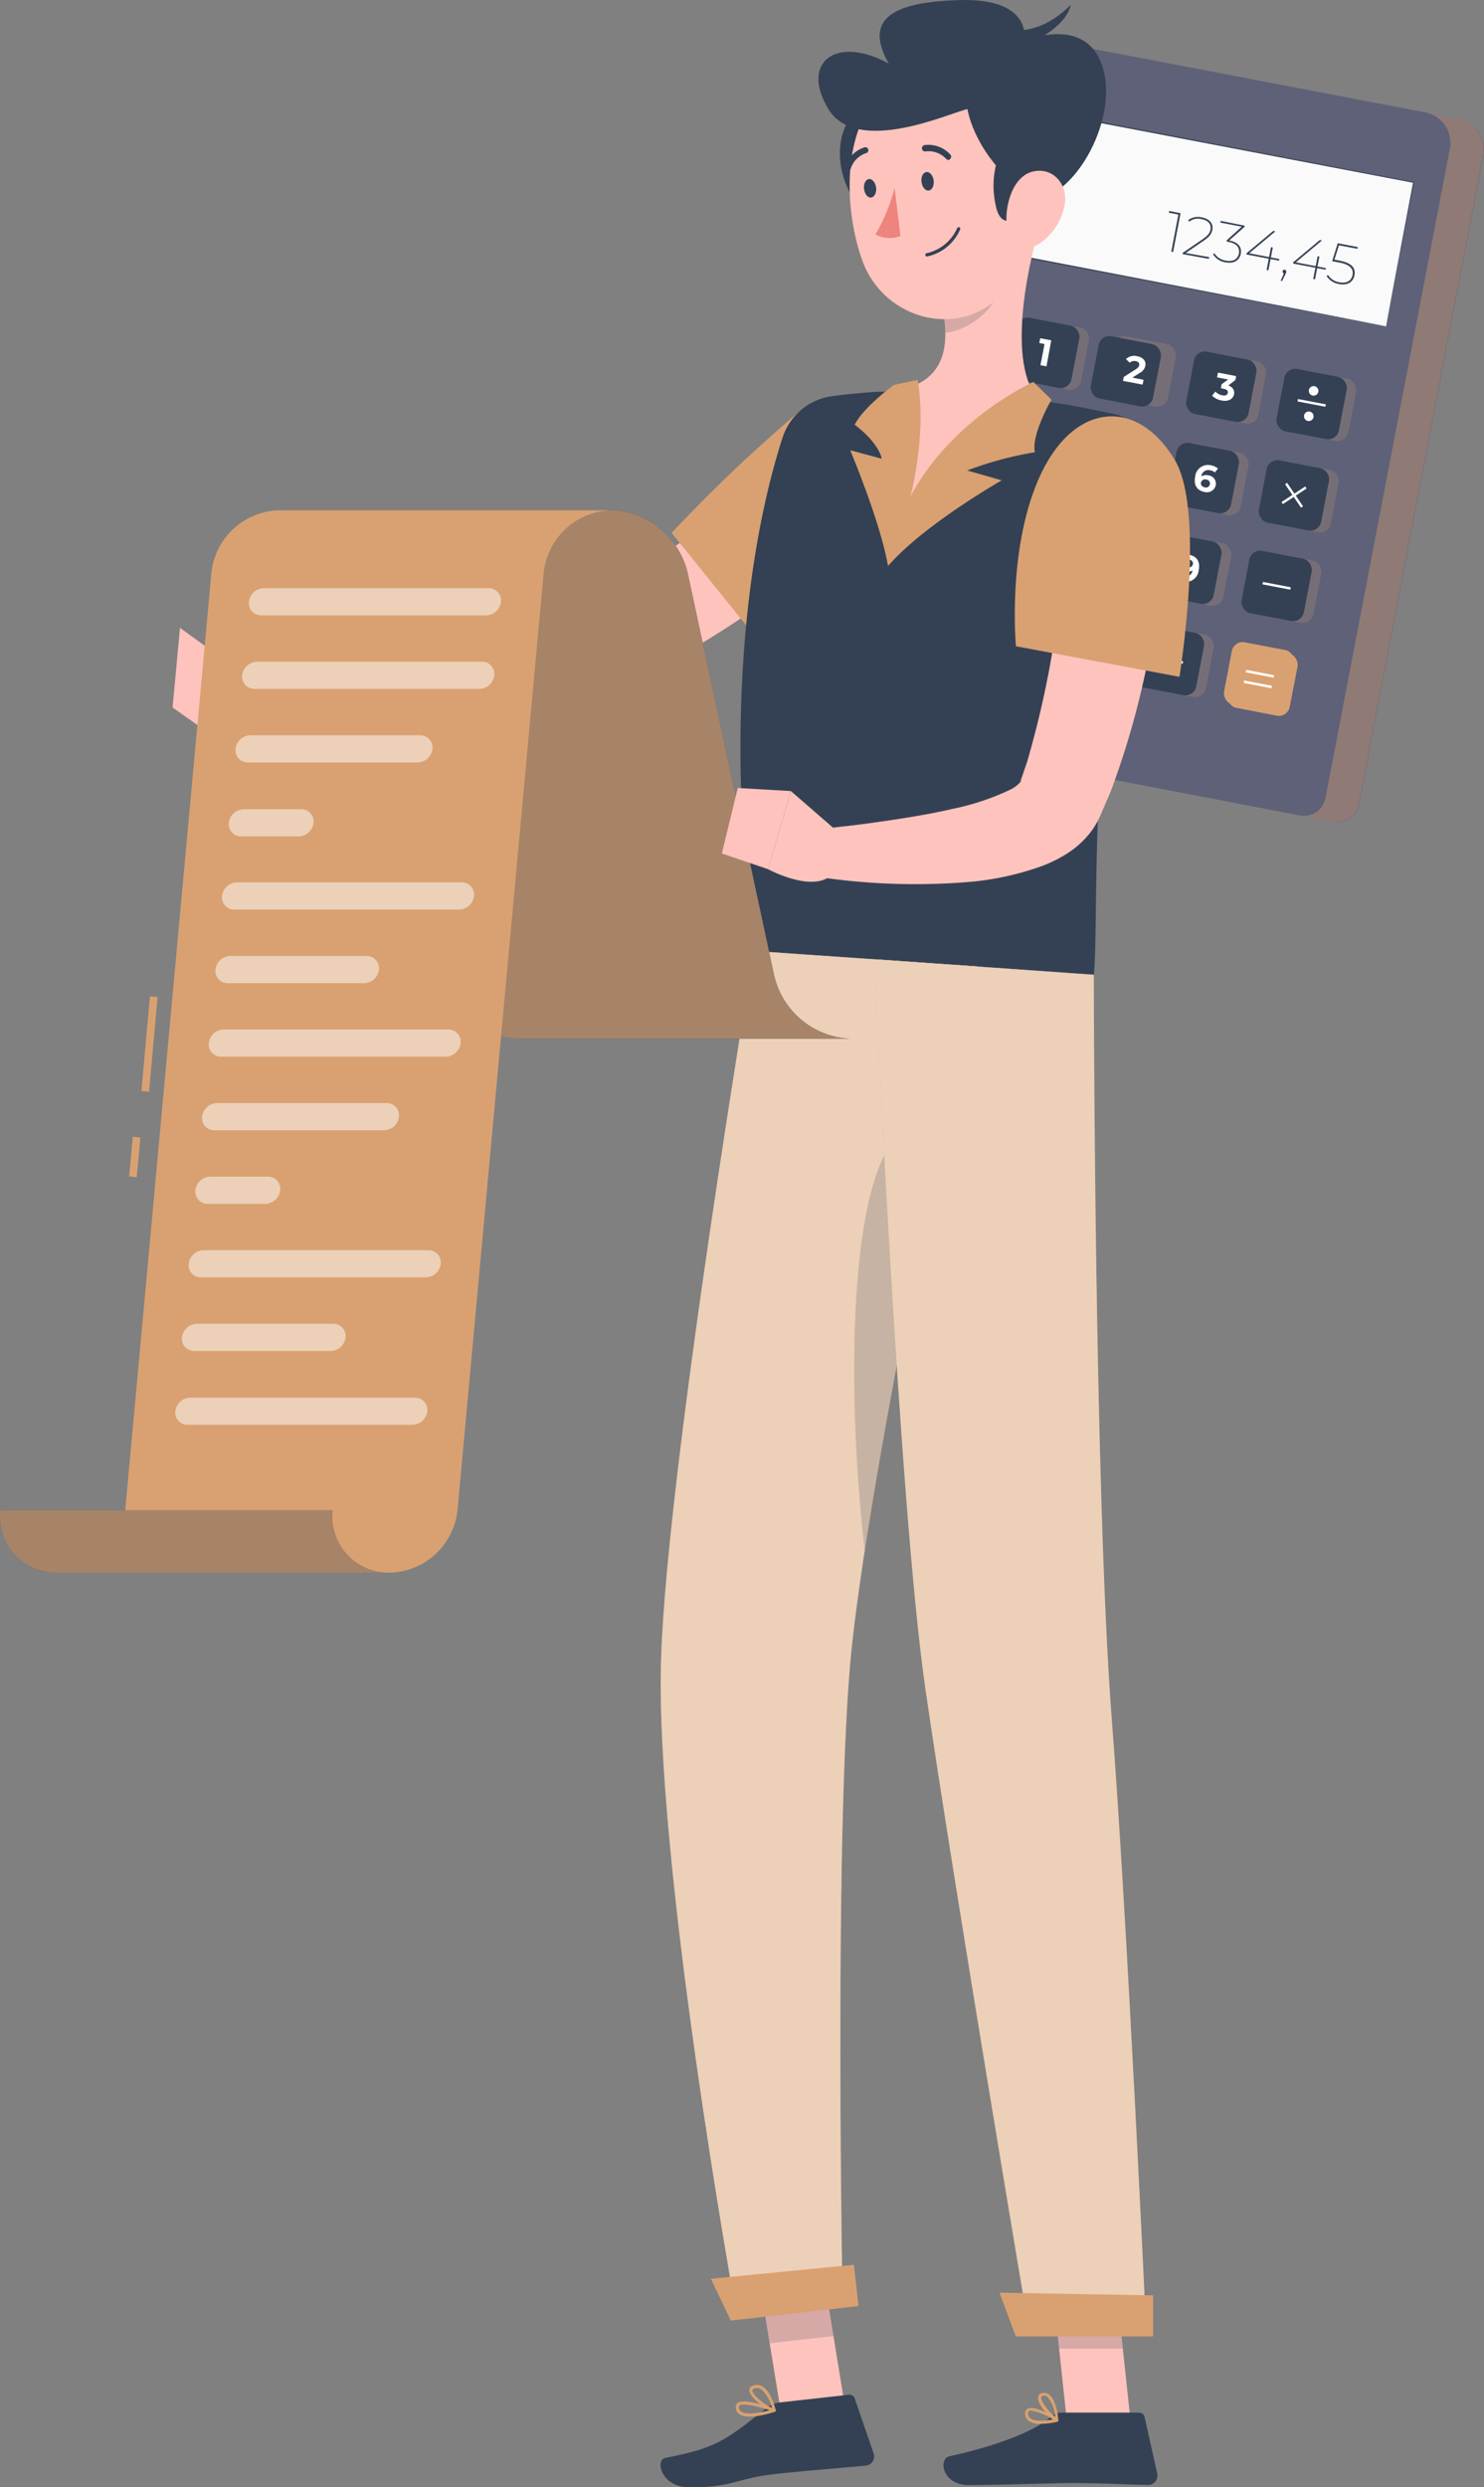 <svg xmlns="http://www.w3.org/2000/svg" width="279.747" height="468.788" viewBox="0 0 279.747 468.788">
  <rect x="0" y="0" width="279.747" height="468.788" fill="#808080" stroke="none"/>
  <g id="Grupo_89370" data-name="Grupo 89370" transform="translate(-998.749 -7443.18)">
    <g id="Grupo_89369" data-name="Grupo 89369" transform="translate(1167.662 7450.991)">
      <path id="Trazado_108078" data-name="Trazado 108078" d="M408.918,237.52l-72.8-13.938a4.1,4.1,0,0,1-3.266-4.8l23.455-122.4a5.837,5.837,0,0,1,6.829-4.637l69.408,13.288a5.828,5.828,0,0,1,4.628,6.82l-23.455,122.4a4.1,4.1,0,0,1-4.8,3.266Z" transform="translate(-326.444 -90.434)" fill="#5e6178"/>
      <g id="Grupo_57994" data-name="Grupo 57994" transform="translate(6.279 1.193)" opacity="0.4">
        <path id="Trazado_108079" data-name="Trazado 108079" d="M408.858,237.5l-72.809-13.938a4.1,4.1,0,0,1-3.257-4.808l23.455-122.4a5.837,5.837,0,0,1,6.82-4.628l69.417,13.288a5.837,5.837,0,0,1,4.628,6.82l-23.455,122.4A4.1,4.1,0,0,1,408.858,237.5Z" transform="translate(-332.717 -91.625)" fill="#d9a171"/>
      </g>
      <g id="Grupo_58030" data-name="Grupo 58030" transform="translate(0 0)">
        <path id="Trazado_108080" data-name="Trazado 108080" d="M401.889,236.171l-72.8-13.938a4.087,4.087,0,0,1-3.257-4.8l23.455-122.4a5.819,5.819,0,0,1,6.82-4.628l69.417,13.279a5.846,5.846,0,0,1,4.628,6.829L406.7,232.915A4.1,4.1,0,0,1,401.889,236.171Z" transform="translate(-325.756 -90.303)" fill="#5e6178"/>
        <rect id="Rectángulo_8527" data-name="Rectángulo 8527" width="27.767" height="12.269" rx="2.42" transform="matrix(0.982, 0.188, -0.188, 0.982, 16.038, 103.579)" fill="#5e6178"/>
        <g id="Grupo_57995" data-name="Grupo 57995" transform="translate(13.731 103.579)" opacity="0.2">
          <rect id="Rectángulo_8528" data-name="Rectángulo 8528" width="27.767" height="12.269" rx="2.42" transform="matrix(0.982, 0.188, -0.188, 0.982, 2.307, 0)" fill="#d9a171"/>
        </g>
        <g id="Grupo_57996" data-name="Grupo 57996" transform="translate(23.116 13.222)">
          <rect id="Rectángulo_8529" data-name="Rectángulo 8529" width="27.614" height="70.392" transform="matrix(0.188, -0.982, 0.982, 0.188, 0.133, 27.259)" fill="#fafafa"/>
          <path id="Trazado_108081" data-name="Trazado 108081" d="M420.626,145.447l.081-.487c.063-.325.153-.794.262-1.407.235-1.236.577-3.049,1.01-5.413l3.753-19.846.072.09-69.138-13.2h0l.135-.09c-1.8,9.481-3.608,18.647-5.2,27.117l-.09-.135,49.544,9.535,14.389,2.788,3.852.758.992.189.343.081-.334-.063-.983-.18-3.834-.722-14.371-2.706L351.5,132.312h-.117v-.117c1.615-8.471,3.365-17.636,5.187-27.117v-.117h.117l69.129,13.27h.081v.081c-1.624,8.417-2.941,15.2-3.852,19.846-.451,2.327-.8,4.132-1.046,5.359l-.271,1.389Z" transform="translate(-351.38 -104.96)" fill="#344154"/>
        </g>
        <g id="Grupo_57998" data-name="Grupo 57998" transform="translate(20.942 51.699)">
          <rect id="Rectángulo_8530" data-name="Rectángulo 8530" width="11.962" height="11.962" rx="2.08" transform="matrix(0.982, 0.188, -0.188, 0.982, 4.056, 0.344)" fill="#5e6178"/>
          <g id="Grupo_57997" data-name="Grupo 57997" transform="translate(1.807 0.344)" opacity="0.2">
            <rect id="Rectángulo_8531" data-name="Rectángulo 8531" width="11.962" height="11.962" rx="2.08" transform="matrix(0.982, 0.188, -0.188, 0.982, 2.25, 0)" fill="#d9a171"/>
          </g>
          <rect id="Rectángulo_8532" data-name="Rectángulo 8532" width="11.962" height="11.962" rx="2.08" transform="matrix(0.982, 0.188, -0.188, 0.982, 2.25, 0)" fill="#344154"/>
          <path id="Trazado_108082" data-name="Trazado 108082" d="M357.945,152.707l-.9,4.9-1.137-.217.767-3.987-.983-.189.171-.9Z" transform="translate(-349.628 -148.072)" fill="#fff"/>
        </g>
        <g id="Grupo_58000" data-name="Grupo 58000" transform="translate(36.321 55.179)">
          <rect id="Rectángulo_8533" data-name="Rectángulo 8533" width="11.962" height="11.962" rx="2.08" transform="matrix(0.982, 0.188, -0.188, 0.982, 5.069, 0.008)" fill="#5e6178"/>
          <g id="Grupo_57999" data-name="Grupo 57999" transform="translate(2.82 0.008)" opacity="0.2">
            <rect id="Rectángulo_8534" data-name="Rectángulo 8534" width="11.962" height="11.962" rx="2.08" transform="matrix(0.982, 0.188, -0.188, 0.982, 2.25, 0)" fill="#d9a171"/>
          </g>
          <rect id="Rectángulo_8535" data-name="Rectángulo 8535" width="11.941" height="11.941" rx="2.076" transform="matrix(0.982, 0.19, -0.19, 0.982, 2.273, 0)" fill="#344154"/>
          <path id="Trazado_108083" data-name="Trazado 108083" d="M377.059,160.509l-.18.9-3.7-.7.144-.74,2.228-1.416c.514-.334.64-.568.686-.812.072-.379-.153-.659-.668-.758a1.227,1.227,0,0,0-1.11.3l-.722-.686a2.291,2.291,0,0,1,2.12-.541c1.083.208,1.705.9,1.534,1.8a1.985,1.985,0,0,1-1.11,1.389l-1.335.848Z" transform="translate(-366.72 -151.911)" fill="#fff"/>
        </g>
        <g id="Grupo_58002" data-name="Grupo 58002" transform="translate(54.319 58.088)">
          <rect id="Rectángulo_8536" data-name="Rectángulo 8536" width="11.962" height="11.962" rx="2.08" transform="matrix(0.982, 0.188, -0.188, 0.982, 4.065, 0.344)" fill="#5e6178"/>
          <g id="Grupo_58001" data-name="Grupo 58001" transform="translate(1.816 0.344)" opacity="0.2">
            <rect id="Rectángulo_8537" data-name="Rectángulo 8537" width="11.962" height="11.962" rx="2.08" transform="matrix(0.982, 0.188, -0.188, 0.982, 2.25, 0)" fill="#d9a171"/>
          </g>
          <rect id="Rectángulo_8538" data-name="Rectángulo 8538" width="11.962" height="11.962" rx="2.08" transform="matrix(0.982, 0.188, -0.188, 0.982, 2.25, 0)" fill="#344154"/>
          <path id="Trazado_108084" data-name="Trazado 108084" d="M395.941,163.559c-.162.821-.947,1.461-2.336,1.191a3.428,3.428,0,0,1-1.8-.9l.6-.785a2.481,2.481,0,0,0,1.317.713c.568.108.965-.054,1.037-.451s-.153-.659-.8-.785l-.514-.1.144-.749,1.227-.9-2.084-.4.171-.9,3.428.659-.144.74-1.344,1.046a1.416,1.416,0,0,1,1.1,1.624Z" transform="translate(-386.54 -155.164)" fill="#fff"/>
        </g>
        <g id="Grupo_58005" data-name="Grupo 58005" transform="translate(71.345 61.35)">
          <rect id="Rectángulo_8539" data-name="Rectángulo 8539" width="11.962" height="11.962" rx="2.08" transform="matrix(0.982, 0.188, -0.188, 0.982, 4.021, 0.344)" fill="#5e6178"/>
          <g id="Grupo_58003" data-name="Grupo 58003" transform="translate(1.771 0.344)" opacity="0.2">
            <rect id="Rectángulo_8540" data-name="Rectángulo 8540" width="11.962" height="11.962" rx="2.08" transform="matrix(0.982, 0.188, -0.188, 0.982, 2.25, 0)" fill="#d9a171"/>
          </g>
          <rect id="Rectángulo_8541" data-name="Rectángulo 8541" width="11.962" height="11.962" rx="2.08" transform="matrix(0.982, 0.188, -0.188, 0.982, 2.25, 0)" fill="#344154"/>
          <g id="Grupo_58004" data-name="Grupo 58004" transform="translate(4.338 3.611)">
            <rect id="Rectángulo_8542" data-name="Rectángulo 8542" width="0.46" height="5.34" transform="matrix(0.188, -0.982, 0.982, 0.188, 0, 2.888)" fill="#fff"/>
            <path id="Trazado_108085" data-name="Trazado 108085" d="M413.805,163.348a.9.9,0,1,1-.686-1.01A.9.9,0,0,1,413.805,163.348Z" transform="translate(-409.882 -162.313)" fill="#fff"/>
            <path id="Trazado_108086" data-name="Trazado 108086" d="M412.8,168.441a.9.9,0,1,1-.73-.807A.9.9,0,0,1,412.8,168.441Z" transform="translate(-409.784 -162.833)" fill="#fff"/>
          </g>
        </g>
        <g id="Grupo_58007" data-name="Grupo 58007" transform="translate(17.646 68.914)">
          <g id="Grupo_58006" data-name="Grupo 58006" transform="translate(2.029 0.521)" opacity="0.2">
            <path id="Trazado_108087" data-name="Trazado 108087" d="M357.881,180.847l-9.3-1.8a1.245,1.245,0,0,1-.992-1.452l1.8-9.31a1.227,1.227,0,0,1,1.452-.983l9.31,1.8a1.227,1.227,0,0,1,.983,1.461l-1.8,9.3a1.254,1.254,0,0,1-1.452.983Z" transform="translate(-347.566 -167.273)" fill="#d9a171"/>
          </g>
          <rect id="Rectángulo_8543" data-name="Rectángulo 8543" width="11.962" height="11.962" rx="2.08" transform="matrix(0.982, 0.188, -0.188, 0.982, 2.25, 0)" fill="#344154"/>
          <path id="Trazado_108088" data-name="Trazado 108088" d="M354.817,175.959l-.8-.153-.2,1.028-1.1-.217.2-1.028-2.643-.505.144-.758,2.9-2.706,1.191.235-2.706,2.535,1.317.253.18-.9,1.064.207-.171.9.794.153Z" transform="translate(-345.802 -167.177)" fill="#fff"/>
        </g>
        <g id="Grupo_58009" data-name="Grupo 58009" transform="translate(34.039 72.058)">
          <rect id="Rectángulo_8544" data-name="Rectángulo 8544" width="11.962" height="11.962" rx="2.08" transform="matrix(0.982, 0.188, -0.188, 0.982, 4.056, 0.344)" fill="#5e6178"/>
          <g id="Grupo_58008" data-name="Grupo 58008" transform="translate(1.807 0.344)" opacity="0.2">
            <rect id="Rectángulo_8545" data-name="Rectángulo 8545" width="11.962" height="11.962" rx="2.08" transform="matrix(0.982, 0.188, -0.188, 0.982, 2.25, 0)" fill="#d9a171"/>
          </g>
          <rect id="Rectángulo_8546" data-name="Rectángulo 8546" width="11.962" height="11.962" rx="2.08" transform="matrix(0.982, 0.188, -0.188, 0.982, 2.25, 0)" fill="#344154"/>
          <path id="Trazado_108089" data-name="Trazado 108089" d="M372.91,178.851c-.171.9-.947,1.507-2.345,1.236a3.329,3.329,0,0,1-1.8-.9l.613-.776a2.382,2.382,0,0,0,1.308.7c.559.108.956-.063,1.037-.46s-.135-.686-1.019-.9l-1.254-.235.776-2.706,3,.577-.18.9-2.039-.4-.253.9.4.072C372.585,177.228,373.072,177.985,372.91,178.851Z" transform="translate(-364.005 -170.634)" fill="#fff"/>
        </g>
        <g id="Grupo_58011" data-name="Grupo 58011" transform="translate(51.023 75.303)">
          <rect id="Rectángulo_8547" data-name="Rectángulo 8547" width="11.962" height="11.962" rx="2.08" transform="matrix(0.982, 0.188, -0.188, 0.982, 4.064, 0.353)" fill="#5e6178"/>
          <g id="Grupo_58010" data-name="Grupo 58010" transform="translate(1.814 0.353)" opacity="0.2">
            <rect id="Rectángulo_8548" data-name="Rectángulo 8548" width="11.962" height="11.962" rx="2.08" transform="matrix(0.982, 0.188, -0.188, 0.982, 2.25, 0)" fill="#d9a171"/>
          </g>
          <rect id="Rectángulo_8549" data-name="Rectángulo 8549" width="11.962" height="11.962" rx="2.08" transform="matrix(0.982, 0.188, -0.188, 0.982, 2.25, 0)" fill="#344154"/>
          <path id="Trazado_108090" data-name="Trazado 108090" d="M392.14,182.588a1.714,1.714,0,0,1-2.165,1.281c-1.353-.262-2.03-1.272-1.723-2.851a2.418,2.418,0,0,1,3-2.156,2.751,2.751,0,0,1,1.3.6l-.586.749a1.624,1.624,0,0,0-.9-.415,1.317,1.317,0,0,0-1.651,1.155,1.7,1.7,0,0,1,1.29-.207,1.579,1.579,0,0,1,1.434,1.849Zm-1.11-.153a.749.749,0,0,0-.695-.9.776.776,0,0,0-.983.577c-.081.415.171.785.722.9a.74.74,0,0,0,.956-.613Z" transform="translate(-382.89 -174.268)" fill="#fff"/>
        </g>
        <g id="Grupo_58014" data-name="Grupo 58014" transform="translate(68.005 78.566)">
          <rect id="Rectángulo_8550" data-name="Rectángulo 8550" width="11.962" height="11.962" rx="2.08" transform="matrix(0.982, 0.188, -0.188, 0.982, 4.065, 0.344)" fill="#5e6178"/>
          <g id="Grupo_58012" data-name="Grupo 58012" transform="translate(1.816 0.344)" opacity="0.2">
            <rect id="Rectángulo_8551" data-name="Rectángulo 8551" width="11.962" height="11.962" rx="2.08" transform="matrix(0.982, 0.188, -0.188, 0.982, 2.25, 0)" fill="#d9a171"/>
          </g>
          <rect id="Rectángulo_8552" data-name="Rectángulo 8552" width="11.962" height="11.962" rx="2.08" transform="matrix(0.982, 0.188, -0.188, 0.982, 2.25, 0)" fill="#344154"/>
          <g id="Grupo_58013" data-name="Grupo 58013" transform="translate(4.661 4.631)">
            <rect id="Rectángulo_8553" data-name="Rectángulo 8553" width="5.34" height="0.46" transform="matrix(0.836, -0.549, 0.549, 0.836, 0, 3.617)" fill="#fff"/>
            <rect id="Rectángulo_8554" data-name="Rectángulo 8554" width="0.46" height="5.34" transform="matrix(0.827, -0.562, 0.562, 0.827, 0.671, 0.258)" fill="#fff"/>
          </g>
        </g>
        <g id="Grupo_58016" data-name="Grupo 58016" transform="translate(14.376 85.992)">
          <rect id="Rectángulo_8555" data-name="Rectángulo 8555" width="11.962" height="11.962" rx="2.08" transform="matrix(0.982, 0.188, -0.188, 0.982, 4.065, 0.344)" fill="#5e6178"/>
          <g id="Grupo_58015" data-name="Grupo 58015" transform="translate(1.816 0.344)" opacity="0.2">
            <rect id="Rectángulo_8556" data-name="Rectángulo 8556" width="11.962" height="11.962" rx="2.08" transform="matrix(0.982, 0.188, -0.188, 0.982, 2.25, 0)" fill="#d9a171"/>
          </g>
          <rect id="Rectángulo_8557" data-name="Rectángulo 8557" width="11.962" height="11.962" rx="2.08" transform="matrix(0.982, 0.188, -0.188, 0.982, 2.25, 0)" fill="#344154"/>
          <path id="Trazado_108091" data-name="Trazado 108091" d="M351.319,190.852l-.135.731-2.616,3.816-1.236-.235,2.517-3.608-1.624-.307-.153.794-1-.189.325-1.723Z" transform="translate(-342.218 -186.067)" fill="#fff"/>
        </g>
        <g id="Grupo_58018" data-name="Grupo 58018" transform="translate(30.761 89.117)">
          <rect id="Rectángulo_8558" data-name="Rectángulo 8558" width="11.962" height="11.962" rx="2.08" transform="matrix(0.982, 0.188, -0.188, 0.982, 4.064, 0.353)" fill="#5e6178"/>
          <g id="Grupo_58017" data-name="Grupo 58017" transform="translate(1.814 0.353)" opacity="0.2">
            <rect id="Rectángulo_8559" data-name="Rectángulo 8559" width="11.962" height="11.962" rx="2.08" transform="matrix(0.982, 0.188, -0.188, 0.982, 2.25, 0)" fill="#d9a171"/>
          </g>
          <rect id="Rectángulo_8560" data-name="Rectángulo 8560" width="11.962" height="11.962" rx="2.08" transform="matrix(0.982, 0.188, -0.188, 0.982, 2.25, 0)" fill="#344154"/>
          <path id="Trazado_108092" data-name="Trazado 108092" d="M369.7,198c-.18.9-1.11,1.344-2.355,1.11s-1.949-.974-1.8-1.9a1.254,1.254,0,0,1,.956-1.01,1.155,1.155,0,0,1-.37-1.119c.162-.857,1.037-1.254,2.147-1.037s1.8.9,1.633,1.759a1.173,1.173,0,0,1-.767.9A1.272,1.272,0,0,1,369.7,198Zm-1.137-.253c.081-.442-.225-.776-.794-.9s-.956.1-1.046.532.216.767.776.9S368.47,198.184,368.56,197.751Zm-1.281-2.4c-.072.37.171.65.64.74s.812-.081.9-.451-.189-.677-.659-.767S367.351,194.964,367.279,195.352Z" transform="translate(-360.41 -189.569)" fill="#fff"/>
        </g>
        <g id="Grupo_58020" data-name="Grupo 58020" transform="translate(47.743 92.38)">
          <rect id="Rectángulo_8561" data-name="Rectángulo 8561" width="11.962" height="11.962" rx="2.08" transform="matrix(0.982, 0.188, -0.188, 0.982, 4.074, 0.346)" fill="#5e6178"/>
          <g id="Grupo_58019" data-name="Grupo 58019" transform="translate(1.825 0.346)" opacity="0.2">
            <rect id="Rectángulo_8562" data-name="Rectángulo 8562" width="11.962" height="11.962" rx="2.08" transform="matrix(0.982, 0.188, -0.188, 0.982, 2.25, 0)" fill="#d9a171"/>
          </g>
          <rect id="Rectángulo_8563" data-name="Rectángulo 8563" width="11.962" height="11.962" rx="2.08" transform="matrix(0.982, 0.188, -0.188, 0.982, 2.25, 0)" fill="#344154"/>
          <path id="Trazado_108093" data-name="Trazado 108093" d="M388.534,200.433a2.427,2.427,0,0,1-3,2.156,2.707,2.707,0,0,1-1.3-.6l.577-.749a1.687,1.687,0,0,0,.9.415,1.326,1.326,0,0,0,1.651-1.164,1.687,1.687,0,0,1-1.3.207,1.579,1.579,0,0,1-1.416-1.849,1.7,1.7,0,0,1,2.165-1.272C388.182,197.844,388.85,198.854,388.534,200.433Zm-1.1-1.1c.081-.415-.171-.785-.713-.9a.74.74,0,0,0-.956.577.749.749,0,0,0,.686.9.776.776,0,0,0,.992-.577Z" transform="translate(-379.224 -193.177)" fill="#fff"/>
        </g>
        <g id="Grupo_58022" data-name="Grupo 58022" transform="translate(64.745 95.626)">
          <rect id="Rectángulo_8564" data-name="Rectángulo 8564" width="11.962" height="11.962" rx="2.08" transform="matrix(0.982, 0.188, -0.188, 0.982, 4.055, 0.353)" fill="#5e6178"/>
          <g id="Grupo_58021" data-name="Grupo 58021" transform="translate(1.805 0.353)" opacity="0.2">
            <rect id="Rectángulo_8565" data-name="Rectángulo 8565" width="11.962" height="11.962" rx="2.08" transform="matrix(0.982, 0.188, -0.188, 0.982, 2.25, 0)" fill="#d9a171"/>
          </g>
          <rect id="Rectángulo_8566" data-name="Rectángulo 8566" width="11.962" height="11.962" rx="2.08" transform="matrix(0.982, 0.188, -0.188, 0.982, 2.25, 0)" fill="#344154"/>
          <rect id="Rectángulo_8567" data-name="Rectángulo 8567" width="0.46" height="5.34" transform="translate(4.338 6.703) rotate(-79.17)" fill="#fff"/>
        </g>
        <g id="Grupo_58024" data-name="Grupo 58024" transform="translate(44.455 109.604)">
          <rect id="Rectángulo_8568" data-name="Rectángulo 8568" width="11.962" height="11.962" rx="2.08" transform="matrix(0.982, 0.188, -0.188, 0.982, 4.064, 0.344)" fill="#5e6178"/>
          <g id="Grupo_58023" data-name="Grupo 58023" transform="translate(1.814 0.344)" opacity="0.2">
            <rect id="Rectángulo_8569" data-name="Rectángulo 8569" width="11.962" height="11.962" rx="2.08" transform="matrix(0.982, 0.188, -0.188, 0.982, 2.25, 0)" fill="#d9a171"/>
          </g>
          <rect id="Rectángulo_8570" data-name="Rectángulo 8570" width="11.962" height="11.962" rx="2.08" transform="matrix(0.982, 0.188, -0.188, 0.982, 2.25, 0)" fill="#344154"/>
        </g>
        <g id="Grupo_58027" data-name="Grupo 58027" transform="translate(61.437 112.857)">
          <rect id="Rectángulo_8571" data-name="Rectángulo 8571" width="11.941" height="11.941" rx="2.076" transform="matrix(0.982, 0.19, -0.19, 0.982, 2.914, 0.613)" fill="#d9a171"/>
          <g id="Grupo_58025" data-name="Grupo 58025" transform="translate(0.641 0.613)" opacity="0.4">
            <rect id="Rectángulo_8572" data-name="Rectángulo 8572" width="11.941" height="11.941" rx="2.076" transform="matrix(0.982, 0.19, -0.19, 0.982, 2.273, 0)" fill="#d9a171"/>
          </g>
          <rect id="Rectángulo_8573" data-name="Rectángulo 8573" width="11.962" height="11.962" rx="2.08" transform="matrix(0.982, 0.188, -0.188, 0.982, 2.25, 0)" fill="#d9a171"/>
          <g id="Grupo_58026" data-name="Grupo 58026" transform="translate(4.094 5.593)">
            <rect id="Rectángulo_8574" data-name="Rectángulo 8574" width="0.46" height="5.34" transform="translate(0.388 0.452) rotate(-79.17)" fill="#fff"/>
            <rect id="Rectángulo_8575" data-name="Rectángulo 8575" width="0.46" height="5.34" transform="translate(0 2.452) rotate(-79.17)" fill="#fff"/>
          </g>
        </g>
        <rect id="Rectángulo_8576" data-name="Rectángulo 8576" width="28.877" height="12.269" rx="2.5" transform="matrix(0.982, 0.188, -0.188, 0.982, 12.733, 102.939)" fill="#344154"/>
        <path id="Trazado_108094" data-name="Trazado 108094" d="M353.182,213.364c.316-1.624,1.38-2.364,2.589-2.138s1.922,1.326,1.615,2.941-1.371,2.364-2.589,2.129S352.876,214.978,353.182,213.364Zm3.058.586c.216-1.119-.09-1.651-.65-1.759s-1.046.28-1.254,1.389.09,1.651.65,1.759,1.046-.28,1.254-1.389Z" transform="translate(-328.434 -102.136)" fill="#fff"/>
        <g id="Grupo_58028" data-name="Grupo 58028" transform="translate(48.786 113.917)">
          <rect id="Rectángulo_8577" data-name="Rectángulo 8577" width="5.34" height="0.46" transform="matrix(0.203, -0.979, 0.979, 0.203, 1.923, 5.23)" fill="#fff"/>
          <rect id="Rectángulo_8578" data-name="Rectángulo 8578" width="0.46" height="5.34" transform="translate(0 2.369) rotate(-79.17)" fill="#fff"/>
        </g>
        <g id="Grupo_58029" data-name="Grupo 58029" transform="translate(51.415 31.95)">
          <path id="Trazado_108095" data-name="Trazado 108095" d="M384.969,126.144l-1.407,7.316-.343-.063,1.335-7-1.8-.352.063-.325Z" transform="translate(-382.75 -125.72)" fill="#344154"/>
          <path id="Trazado_108096" data-name="Trazado 108096" d="M390.645,134.547l-.063.325-4.962-.9.054-.253,3.744-2.553c1.065-.731,1.353-1.227,1.47-1.8.189-.974-.37-1.732-1.651-1.976a2.706,2.706,0,0,0-2.364.46l-.2-.28a3.157,3.157,0,0,1,2.634-.505c1.407.271,2.156,1.164,1.931,2.345-.135.686-.469,1.254-1.615,2.03l-3.41,2.327Z" transform="translate(-383.031 -125.842)" fill="#344154"/>
          <path id="Trazado_108097" data-name="Trazado 108097" d="M397.224,134.006c-.235,1.209-1.254,1.9-2.869,1.6a3.3,3.3,0,0,1-2.345-1.507l.235-.207a3.085,3.085,0,0,0,2.165,1.389c1.4.262,2.264-.289,2.463-1.344s-.37-1.876-1.921-2.174l-.406-.081.045-.253,2.824-2.544-4.041-.767.063-.325,4.511.9-.045.253-2.869,2.544C396.773,131.777,397.459,132.779,397.224,134.006Z" transform="translate(-383.656 -125.923)" fill="#344154"/>
          <path id="Trazado_108098" data-name="Trazado 108098" d="M405.113,135.5l-1.588-.307-.406,2.12-.343-.072.406-2.111-4.213-.8.054-.253,5-4.186.406.081-4.935,4.132,3.744.713.361-1.858.343.063-.352,1.867,1.588.3Z" transform="translate(-384.338 -126.128)" fill="#344154"/>
          <path id="Trazado_108099" data-name="Trazado 108099" d="M407.185,138.423a1.871,1.871,0,0,1-.135.37l-.65,1.335-.271-.054.6-1.38a.352.352,0,0,1-.235-.406.343.343,0,0,1,.415-.289.361.361,0,0,1,.271.424Z" transform="translate(-385.039 -126.921)" fill="#344154"/>
          <path id="Trazado_108100" data-name="Trazado 108100" d="M414.853,137.392l-1.588-.3-.406,2.111-.343-.063.406-2.12-4.213-.8.054-.253,5-4.177.406.072-4.935,4.132,3.744.722.361-1.867.343.072-.361,1.858,1.6.307Z" transform="translate(-385.291 -126.314)" fill="#344154"/>
          <path id="Trazado_108101" data-name="Trazado 108101" d="M420.972,138.523c-.225,1.191-1.227,1.949-2.9,1.633a3.383,3.383,0,0,1-2.336-1.5l.253-.217a3.049,3.049,0,0,0,2.147,1.389c1.434.271,2.282-.343,2.481-1.38s-.325-1.931-2.418-2.327l-1.425-.271,1.046-3.383,3.78.722-.063.325-3.482-.659-.857,2.706,1.137.216C420.575,136.241,421.225,137.224,420.972,138.523Z" transform="translate(-385.979 -126.381)" fill="#344154"/>
        </g>
      </g>
    </g>
    <g id="freepik--Character--inject-1" transform="translate(998.749 7443.18)">
      <path id="Trazado_143201" data-name="Trazado 143201" d="M8781.144,4954.031l-12.026,1.354-4.436-27.28,12.025-1.354Z" transform="translate(-8621.878 -4500.524)" fill="#ffc3bd"/>
      <path id="Trazado_143202" data-name="Trazado 143202" d="M8840.982,4956.879h-12.012l-2.98-27.812H8838Z" transform="translate(-8627.878 -4500.751)" fill="#ffc3bd"/>
      <path id="Trazado_143203" data-name="Trazado 143203" d="M8825.793,4958.348h14.635a1.053,1.053,0,0,1,1.022.82l2.377,10.673a1.759,1.759,0,0,1-1.342,2.092,1.737,1.737,0,0,1-.416.04c-4.71-.071-8.152-.346-14.087-.346-3.643,0-14.646.375-19.688.375s-5.762-4.983-3.63-5.43c9.247-2.03,16.219-4.825,19.186-7.489A2.877,2.877,0,0,1,8825.793,4958.348Z" transform="translate(-8625.68 -4503.618)" fill="#344154"/>
      <path id="Trazado_143204" data-name="Trazado 143204" d="M8766.944,4956.051l12.964-1.44a1.039,1.039,0,0,1,1.109.707l3.557,10.326a1.743,1.743,0,0,1-1.054,2.23,1.782,1.782,0,0,1-.387.09c-4.71.461-11.521.951-17.442,1.627-6.912.778-8.066,2.636-16.2,2.434-4.939-.114-6.193-5.127-4.12-5.53,9.449-1.829,11.265-3.255,18.725-9.146A5.506,5.506,0,0,1,8766.944,4956.051Z" transform="translate(-8619.892 -4503.251)" fill="#344154"/>
      <path id="Trazado_143205" data-name="Trazado 143205" d="M8768.764,4567.213c-4.031,3.327-8.008,6.223-12.112,9.19s-8.3,5.76-12.617,8.4-8.742,5.214-13.395,7.532a96.879,96.879,0,0,1-14.777,6.208c-1.34.417-2.65.778-4.163,1.138a40.087,40.087,0,0,1-4.479.72c-2.707.3-5.241.418-7.777.548-5.055.229-10.081.215-14.979.187-9.909-.115-19.732-.59-29.613-1.44l-.144-9.017c9.692-1.238,19.43-2.318,29.064-3.4,4.811-.533,9.621-1.109,14.3-1.729,2.347-.316,4.665-.69,6.8-1.094a27.761,27.761,0,0,0,2.736-.634c.836-.288,1.872-.619,2.881-1.007a98.328,98.328,0,0,0,11.969-5.849c3.989-2.29,7.965-4.752,11.884-7.359s7.82-5.315,11.694-8.066,7.72-5.675,11.35-8.44Z" transform="translate(-8611.112 -4463.947)" fill="#ffc3bd"/>
      <path id="Trazado_143206" data-name="Trazado 143206" d="M8789.512,4555.5c-1.729,11.349-25.624,28.706-25.624,28.706l-17.152-21.274a284.359,284.359,0,0,1,23.865-22.7C8778.306,4533.923,8791.384,4543.142,8789.512,4555.5Z" transform="translate(-8620.12 -4462.488)" fill="#d9a171"/>
      <path id="Trazado_143207" data-name="Trazado 143207" d="M8657.558,4595.249l-6.812-4.854-.749,15.339s3.773,0,5.228-2.765Z" transform="translate(-8610.65 -4467.598)" fill="#ffc3bd"/>
      <path id="Trazado_143208" data-name="Trazado 143208" d="M8643.841,4585.446l-1.4,15.022,6.813,4.782.748-15.339Z" transform="translate(-8609.91 -4467.114)" fill="#ffc3bd"/>
      <path id="Trazado_143209" data-name="Trazado 143209" d="M8764.7,4928.122l2.275,14.057,12.026-1.354-2.275-14.058Z" transform="translate(-8621.878 -4500.526)" fill="#344154" opacity="0.2" style="isolation: isolate"/>
      <path id="Trazado_143210" data-name="Trazado 143210" d="M8838,4929.067H8825.99l1.54,14.345h12.012Z" transform="translate(-8627.878 -4500.751)" fill="#344154" opacity="0.2" style="isolation: isolate"/>
      <path id="Trazado_143211" data-name="Trazado 143211" d="M8831.823,4540.376a6.855,6.855,0,0,1,5.2,8.183c-.014.062-.028.124-.044.185a282.445,282.445,0,0,0-5.876,32.825c-1.138,9.3-1.816,18.191-2.233,26.243-1.007,18.867-.589,33.256-1.151,38.139l-64.079-4.437c-6.51-50.988,1.108-83.538,5.4-96.746a11.433,11.433,0,0,1,9.361-7.834c2.463-.317,5.4-.634,8.512-.821,1.081,0,2.189-.1,3.3-.13a238.193,238.193,0,0,1,27.265,1.83c1.714.2,3.442.461,5.128.72C8825.961,4539.124,8829.173,4539.786,8831.823,4540.376Z" transform="translate(-8621.527 -4462.271)" fill="#344154"/>
      <path id="Trazado_143212" data-name="Trazado 143212" d="M8819.966,4503.859c-2.333,8.643-5.171,24.572.547,30.853-14.851,10-24.327,24.053-27.063,21-1.44-1.6-2.044-20.164-.173-22.9,9.938-1.656,10.2-8.916,8.973-15.843Z" transform="translate(-8624.562 -4459.127)" fill="#ffc3bd"/>
      <path id="Trazado_143213" data-name="Trazado 143213" d="M8819.35,4534.083s-24.212,10.717-27.366,34.654c6.655-7.719,21.389-16.117,21.389-16.117l-6.5-1.858a66.384,66.384,0,0,1,12.761-3.442c-.72-3.312,3.126-9.909,3.126-9.909Z" transform="translate(-8624.55 -4462.085)" fill="#d9a171"/>
      <path id="Trazado_143214" data-name="Trazado 143214" d="M8796.735,4533.652s3.213,13.683-5.574,35.042c-1.367-8.151-7.114-21.791-7.114-21.791l5.934,1.6s-.3-2.751-5.1-6.423c1.786-3.428,7.375-7.475,7.375-7.475Z" transform="translate(-8623.772 -4462.043)" fill="#d9a171"/>
      <path id="Trazado_143215" data-name="Trazado 143215" d="M8813.866,4509.783l-10.485,7.749a27.305,27.305,0,0,1,.506,4.9c3.772-.273,9.188-4.019,9.852-7.906A13.085,13.085,0,0,0,8813.866,4509.783Z" transform="translate(-8625.664 -4459.707)" fill="#344154" opacity="0.2" style="isolation: isolate"/>
      <path id="Trazado_143216" data-name="Trazado 143216" d="M8788.2,4476.109c-5.862.246-9.09,10.342-3.155,18.725S8796.078,4475.779,8788.2,4476.109Z" transform="translate(-8623.562 -4456.411)" fill="#344154"/>
      <path id="Trazado_143217" data-name="Trazado 143217" d="M8817.277,4484.278c.692,11.9,1.7,18.826-3.528,25.595-7.878,10.2-23.117,6.554-27.365-4.9-3.8-10.313-4.321-28.043,6.7-34.122a16.26,16.26,0,0,1,24.2,13.423Z" transform="translate(-8623.762 -4455.693)" fill="#ffc3bd"/>
      <path id="Trazado_143218" data-name="Trazado 143218" d="M8818.383,4491.991c-9.018-5.762-12.2-13.352-12.892-17.169-3.5.821-20.87,8.816-26.213,0s1.439-14,11.378-8.568c-4.422-7.807-.4-11.624,13.5-11.97s12.026,7.72,12.026,7.72,10.515-4.581,14.244,3.485C8834.729,4474.765,8826.778,4490.594,8818.383,4491.991Z" transform="translate(-8623.122 -4454.273)" fill="#344154"/>
      <path id="Trazado_143219" data-name="Trazado 143219" d="M8817.75,4459.969c.13,0,5.258,1.239,11.178-4.71-1.052,5.07-10.241,8.454-10.241,8.454Z" transform="translate(-8627.07 -4454.37)" fill="#344154"/>
      <path id="Trazado_143220" data-name="Trazado 143220" d="M8824.283,4479.753c-5.532-1.916-12.243,6.294-9.766,16.2S8831.758,4482.331,8824.283,4479.753Z" transform="translate(-8626.703 -4456.741)" fill="#344154"/>
      <path id="Trazado_143221" data-name="Trazado 143221" d="M8827.686,4496.247a11.262,11.262,0,0,1-4.607,7.317c-3.257,2.275-6.194-.316-6.381-4.077-.174-3.385,1.324-8.641,5.112-9.418S8828.276,4492.618,8827.686,4496.247Z" transform="translate(-8626.968 -4457.767)" fill="#ffc3bd"/>
      <path id="Trazado_143222" data-name="Trazado 143222" d="M8780.084,4788.225c2.881-35.114,24.055-132.35,24.055-132.35l-42.13-2.909s-16.247,96.5-17.485,133.142c-1.3,38.1,14.028,122.744,14.028,122.744l20.165-2.3S8777.174,4823.5,8780.084,4788.225Z" transform="translate(-8619.896 -4473.724)" fill="#d9a171"/>
      <path id="Trazado_143223" data-name="Trazado 143223" d="M8780.084,4788.225c2.881-35.114,24.055-132.35,24.055-132.35l-42.13-2.909s-16.247,96.5-17.485,133.142c-1.3,38.1,14.028,122.744,14.028,122.744l20.165-2.3S8777.174,4823.5,8780.084,4788.225Z" transform="translate(-8619.896 -4473.724)" fill="#fff" stroke="#5e6178" stroke-miterlimit="10" stroke-width="0" opacity="0.5" style="isolation: isolate"/>
      <path id="Trazado_143224" data-name="Trazado 143224" d="M8792.222,4692.69c-8.5,10.86-8.641,48.97-5.357,77.172,3.126-20.337,8.052-46.09,12.387-67.695Z" transform="translate(-8623.854 -4477.612)" fill="#344154" opacity="0.2" style="isolation: isolate"/>
      <path id="Trazado_143225" data-name="Trazado 143225" d="M8789.108,4654.69s4.552,102.81,9.622,137.622c5.544,38.125,19.644,121.519,19.644,121.519h21.994s-3.614-78.482-6.524-115.944c-3.3-42.663-3.385-140.257-3.385-140.257Z" transform="translate(-8624.268 -4473.892)" fill="#d9a171"/>
      <path id="Trazado_143226" data-name="Trazado 143226" d="M8789.108,4654.69s4.552,102.81,9.622,137.622c5.544,38.125,19.644,121.519,19.644,121.519h21.994s-3.614-78.482-6.524-115.944c-3.3-42.663-3.385-140.257-3.385-140.257Z" transform="translate(-8624.268 -4473.892)" fill="#fff" stroke="#5e6178" stroke-miterlimit="10" stroke-width="0" opacity="0.5" style="isolation: isolate"/>
      <path id="Trazado_143227" data-name="Trazado 143227" d="M8818.3,4941.521h25.9v-7.734l-28.95-.5Z" transform="translate(-8626.826 -4501.164)" fill="#d9a171"/>
      <path id="Trazado_143228" data-name="Trazado 143228" d="M8758.685,4937.969l24.081-2.737-.877-7.777-26.964,2.636Z" transform="translate(-8620.921 -4500.593)" fill="#d9a171"/>
      <path id="Trazado_143229" data-name="Trazado 143229" d="M8801.231,4491.823c.114.964-.3,1.813-.937,1.886s-1.225-.647-1.354-1.613.3-1.8.937-1.873S8801.115,4490.872,8801.231,4491.823Z" transform="translate(-8625.229 -4457.792)" fill="#344154"/>
      <path id="Trazado_143230" data-name="Trazado 143230" d="M8789.21,4493.276c.115.964-.3,1.8-.936,1.886s-1.225-.648-1.34-1.613.3-1.8.923-1.873S8789.066,4492.31,8789.21,4493.276Z" transform="translate(-8624.054 -4457.933)" fill="#344154"/>
      <path id="Trazado_143231" data-name="Trazado 143231" d="M8792.931,4493.529a34.681,34.681,0,0,1-3.614,8.772,5.6,5.6,0,0,0,4.71.3Z" transform="translate(-8624.288 -4458.116)" fill="#ed847e"/>
      <path id="Trazado_143232" data-name="Trazado 143232" d="M8804.193,4487.349a.559.559,0,0,1-.575-.145,4.554,4.554,0,0,0-3.847-1.44.575.575,0,0,1-.712-.394.645.645,0,0,1,.392-.779l.047-.009a5.606,5.606,0,0,1,4.869,1.771.562.562,0,0,1,.012.8l-.012.011A.665.665,0,0,1,8804.193,4487.349Z" transform="translate(-8625.237 -4457.235)" fill="#344154"/>
      <path id="Trazado_143233" data-name="Trazado 143233" d="M8800.088,4507.252h0a8.729,8.729,0,0,0,6.222-5.113.3.3,0,0,0-.172-.389.317.317,0,0,0-.4.187,8.249,8.249,0,0,1-5.761,4.709.308.308,0,0,0,.115.605Z" transform="translate(-8625.309 -4458.918)" fill="#344154"/>
      <path id="Trazado_143234" data-name="Trazado 143234" d="M8783.681,4489.442a.475.475,0,0,1-.346,0,.578.578,0,0,1-.361-.72,5.679,5.679,0,0,1,3.674-3.674.561.561,0,0,1,.687.4l0,.018a.548.548,0,0,1-.384.672l-.02.006h0a4.52,4.52,0,0,0-2.881,2.88A.52.52,0,0,1,8783.681,4489.442Z" transform="translate(-8623.665 -4457.284)" fill="#344154"/>
      <path id="Trazado_143235" data-name="Trazado 143235" d="M8823.488,4960.355a3.62,3.62,0,0,1-2.3-.619,1.706,1.706,0,0,1-.592-1.441.88.88,0,0,1,.489-.807c1.326-.691,5.2,1.7,5.633,1.974a.258.258,0,0,1,.13.288.275.275,0,0,1-.217.23A14,14,0,0,1,8823.488,4960.355Zm-1.786-2.492a.831.831,0,0,0-.36.072.345.345,0,0,0-.187.331,1.166,1.166,0,0,0,.39,1.038c.662.548,2.231.633,4.319.216A11.623,11.623,0,0,0,8821.7,4957.863Z" transform="translate(-8627.349 -4503.521)" fill="#d9a171"/>
      <path id="Trazado_143236" data-name="Trazado 143236" d="M8826.833,4959.614a.256.256,0,0,1-.144,0c-1.238-.677-3.644-3.313-3.385-4.638a.937.937,0,0,1,.908-.749,1.532,1.532,0,0,1,1.21.36c1.439,1.139,1.686,4.609,1.686,4.753a.246.246,0,0,1-.13.26A.254.254,0,0,1,8826.833,4959.614Zm-2.375-4.868h-.116c-.374,0-.4.216-.417.288-.157.792,1.44,2.78,2.606,3.716a6.725,6.725,0,0,0-1.44-3.759A1,1,0,0,0,8824.458,4954.746Z" transform="translate(-8627.612 -4503.213)" fill="#d9a171"/>
      <path id="Trazado_143237" data-name="Trazado 143237" d="M8767.5,4957.962h0c-1.872.6-5.242,1.44-6.683.447a1.552,1.552,0,0,1-.676-1.311.9.9,0,0,1,.373-.807c1.354-.95,6.438.922,7,1.138a.3.3,0,0,1,.187.273A.275.275,0,0,1,8767.5,4957.962Zm-6.639-1.239h0a.371.371,0,0,0-.145.331,1.021,1.021,0,0,0,.447.865c.806.576,2.778.461,5.372-.273-2.09-.649-4.84-1.354-5.675-.922Z" transform="translate(-8621.433 -4503.39)" fill="#d9a171"/>
      <path id="Trazado_143238" data-name="Trazado 143238" d="M8767.783,4957.623a.316.316,0,0,1-.231,0c-1.512-.476-4.652-2.737-4.58-4.105,0-.331.188-.749.951-.907a2.042,2.042,0,0,1,1.627.3c1.656,1.08,2.348,4.321,2.376,4.321a.31.31,0,0,1-.085.273Zm-4.048-4.321c-.187.1-.2.216-.2.274,0,.82,2.132,2.621,3.7,3.341a6.662,6.662,0,0,0-2-3.5,1.442,1.442,0,0,0-1.182-.231.987.987,0,0,0-.316.1Z" transform="translate(-8621.709 -4503.05)" fill="#d9a171"/>
      <path id="Trazado_143239" data-name="Trazado 143239" d="M8843.523,4559.9c-.3,4.7-.85,9.059-1.439,13.568s-1.34,8.93-2.189,13.395a157.9,157.9,0,0,1-7.39,26.761l-1.44,3.355-.359.835-.086.217-.144.316-.434.893a14.505,14.505,0,0,1-1.987,2.881,17.579,17.579,0,0,1-4.32,3.572,25.769,25.769,0,0,1-4.134,2,54.045,54.045,0,0,1-14.777,3.1,123.925,123.925,0,0,1-27.481-1.022l.332-9.017,6.352-.72c2.132-.244,4.248-.576,6.352-.864,4.206-.62,8.368-1.311,12.343-2.233a47.116,47.116,0,0,0,10.616-3.514,5.879,5.879,0,0,0,2.317-1.771c0-.217-.418.691.116-.749l.951-2.781a181.572,181.572,0,0,0,5.328-24.284c.69-4.177,1.268-8.4,1.845-12.631s1.021-8.542,1.439-12.588Z" transform="translate(-8623.117 -4464.488)" fill="#ffc3bd"/>
      <path id="Trazado_143240" data-name="Trazado 143240" d="M8848.612,4549.506c5.877,9.852.864,40.848.864,40.848l-30.822-5.761s-1.672-17.745,4.206-31.37C8829.24,4538.444,8841.5,4537.552,8848.612,4549.506Z" transform="translate(-8627.139 -4462.789)" fill="#d9a171"/>
      <path id="Trazado_143241" data-name="Trazado 143241" d="M8758.071,4648.706l-16.348-76.048a15.38,15.38,0,0,0-14.3-11.767H8664.8a15.411,15.411,0,0,1,14.3,11.767l16.333,76.048a15.409,15.409,0,0,0,14.3,11.767h62.639A15.4,15.4,0,0,1,8758.071,4648.706Z" transform="translate(-8612.099 -4464.71)" fill="#344154"/>
      <path id="Trazado_143242" data-name="Trazado 143242" d="M8758.071,4648.706l-16.348-76.048a15.38,15.38,0,0,0-14.3-11.767H8664.8a15.411,15.411,0,0,1,14.3,11.767l16.333,76.048a15.409,15.409,0,0,0,14.3,11.767h62.639A15.4,15.4,0,0,1,8758.071,4648.706Z" transform="translate(-8612.099 -4464.71)" fill="#d9a171" opacity="0.7" style="isolation: isolate"/>
      <rect id="Rectángulo_31891" data-name="Rectángulo 31891" width="17.918" height="1.446" transform="translate(26.66 205.643) rotate(-84.857)" fill="#d9a171"/>
      <rect id="Rectángulo_31892" data-name="Rectángulo 31892" width="7.504" height="1.44" transform="matrix(0.092, -0.996, 0.996, 0.092, 24.344, 221.738)" fill="#d9a171"/>
      <path id="Trazado_143243" data-name="Trazado 143243" d="M8661.633,4560.89h62.624a13.151,13.151,0,0,0-12.833,11.767l-16.246,176.7a13.167,13.167,0,0,1-12.848,11.767h-39.091a10.57,10.57,0,0,1-10.7-11.767l16.246-176.7A13.166,13.166,0,0,1,8661.633,4560.89Z" transform="translate(-8608.935 -4464.71)" fill="#d9a171"/>
      <path id="Trazado_143244" data-name="Trazado 143244" d="M8669.073,4769.806a10.579,10.579,0,0,0,10.7,11.768h-62.64a10.557,10.557,0,0,1-10.754-10.356,10.324,10.324,0,0,1,.068-1.411Z" transform="translate(-8606.38 -4485.161)" fill="#344154"/>
      <path id="Trazado_143245" data-name="Trazado 143245" d="M8669.073,4769.806a10.579,10.579,0,0,0,10.7,11.768h-62.64a10.557,10.557,0,0,1-10.754-10.356,10.324,10.324,0,0,1,.068-1.411Z" transform="translate(-8606.38 -4485.161)" fill="#d9a171" opacity="0.7" style="isolation: isolate"/>
      <g id="Grupo_89369-2" data-name="Grupo 89369" transform="translate(33.038 110.857)" opacity="0.5">
        <path id="Trazado_143246" data-name="Trazado 143246" d="M8703.172,4582.286h-42.461a2.3,2.3,0,0,1-2.333-2.274,2.387,2.387,0,0,1,.014-.289h0a2.882,2.882,0,0,1,2.795-2.563h42.39a2.307,2.307,0,0,1,2.334,2.275,2.037,2.037,0,0,1-.018.288h0A2.877,2.877,0,0,1,8703.172,4582.286Z" transform="translate(-8644.508 -4577.159)" fill="#fff" stroke="#5e6178" stroke-miterlimit="10" stroke-width="0"/>
        <path id="Trazado_143247" data-name="Trazado 143247" d="M8701.71,4597.646h-42.389a2.3,2.3,0,0,1-2.347-2.261,2.244,2.244,0,0,1,.014-.3h0a2.881,2.881,0,0,1,2.794-2.563h42.389a2.3,2.3,0,0,1,2.347,2.261,2.408,2.408,0,0,1-.014.3h0A2.881,2.881,0,0,1,8701.71,4597.646Z" transform="translate(-8644.371 -4578.663)" fill="#fff" stroke="#5e6178" stroke-miterlimit="10" stroke-width="0"/>
        <path id="Trazado_143248" data-name="Trazado 143248" d="M8689.936,4613.021h-32.018a2.3,2.3,0,0,1-2.334-2.275,2.378,2.378,0,0,1,.015-.289h0a2.882,2.882,0,0,1,2.795-2.563h31.988a2.3,2.3,0,0,1,2.348,2.261,2.244,2.244,0,0,1-.014.3h0A2.88,2.88,0,0,1,8689.936,4613.021Z" transform="translate(-8644.234 -4580.168)" fill="#fff" stroke="#5e6178" stroke-miterlimit="10" stroke-width="0"/>
        <path id="Trazado_143249" data-name="Trazado 143249" d="M8667.372,4628.462h-10.845a2.3,2.3,0,0,1-2.347-2.263,2.358,2.358,0,0,1,.013-.287h0a2.882,2.882,0,0,1,2.795-2.563h10.859a2.306,2.306,0,0,1,2.334,2.275,2.362,2.362,0,0,1-.015.288h0A2.882,2.882,0,0,1,8667.372,4628.462Z" transform="translate(-8644.098 -4581.681)" fill="#fff" stroke="#5e6178" stroke-miterlimit="10" stroke-width="0"/>
        <path id="Trazado_143250" data-name="Trazado 143250" d="M8697.51,4643.756h-42.418a2.306,2.306,0,0,1-2.334-2.276,2.184,2.184,0,0,1,.016-.288h0a2.879,2.879,0,0,1,2.794-2.564h42.373a2.3,2.3,0,0,1,2.349,2.261,2.26,2.26,0,0,1-.015.3h0A2.88,2.88,0,0,1,8697.51,4643.756Z" transform="translate(-8643.957 -4583.176)" fill="#fff" stroke="#5e6178" stroke-miterlimit="10" stroke-width="0"/>
        <path id="Trazado_143251" data-name="Trazado 143251" d="M8679.442,4659.131h-25.708a2.3,2.3,0,0,1-2.349-2.26,2.089,2.089,0,0,1,.015-.3h0a2.879,2.879,0,0,1,2.794-2.564h25.694a2.319,2.319,0,0,1,2.348,2.291,2.542,2.542,0,0,1-.014.273h0A2.881,2.881,0,0,1,8679.442,4659.131Z" transform="translate(-8643.824 -4584.682)" fill="#fff" stroke="#5e6178" stroke-miterlimit="10" stroke-width="0"/>
        <path id="Trazado_143252" data-name="Trazado 143252" d="M8694.718,4674.49H8652.33a2.3,2.3,0,0,1-2.334-2.275,2.584,2.584,0,0,1,.014-.289h0a2.882,2.882,0,0,1,2.795-2.564h42.345a2.322,2.322,0,0,1,2.348,2.292,2.122,2.122,0,0,1-.016.273h0A2.876,2.876,0,0,1,8694.718,4674.49Z" transform="translate(-8643.688 -4586.185)" fill="#fff" stroke="#5e6178" stroke-miterlimit="10" stroke-width="0"/>
        <path id="Trazado_143253" data-name="Trazado 143253" d="M8682.929,4689.865H8650.94a2.3,2.3,0,0,1-2.348-2.259,2.092,2.092,0,0,1,.014-.3h0a2.88,2.88,0,0,1,2.794-2.564h31.989a2.3,2.3,0,0,1,2.348,2.26,2.624,2.624,0,0,1-.014.3h0A2.881,2.881,0,0,1,8682.929,4689.865Z" transform="translate(-8643.551 -4587.69)" fill="#fff" stroke="#5e6178" stroke-miterlimit="10" stroke-width="0"/>
        <path id="Trazado_143254" data-name="Trazado 143254" d="M8660.395,4705.241h-10.859a2.32,2.32,0,0,1-2.334-2.563h0a2.881,2.881,0,0,1,2.81-2.564h10.845a2.3,2.3,0,0,1,2.348,2.261,2.252,2.252,0,0,1-.015.3h0A2.881,2.881,0,0,1,8660.395,4705.241Z" transform="translate(-8643.412 -4589.195)" fill="#fff" stroke="#5e6178" stroke-miterlimit="10" stroke-width="0"/>
        <path id="Trazado_143255" data-name="Trazado 143255" d="M8690.519,4720.6h-42.373a2.3,2.3,0,0,1-2.349-2.261,2.425,2.425,0,0,1,.015-.3h0a2.88,2.88,0,0,1,2.795-2.563H8691a2.306,2.306,0,0,1,2.333,2.275,2.189,2.189,0,0,1-.016.289h0A2.881,2.881,0,0,1,8690.519,4720.6Z" transform="translate(-8643.276 -4590.699)" fill="#fff" stroke="#5e6178" stroke-miterlimit="10" stroke-width="0"/>
        <path id="Trazado_143256" data-name="Trazado 143256" d="M8672.435,4735.976h-25.7a2.3,2.3,0,0,1-2.348-2.261,2.864,2.864,0,0,1,.014-.3h0a2.884,2.884,0,0,1,2.8-2.563h25.7a2.3,2.3,0,0,1,2.347,2.261c0,.1,0,.2-.013.3h0A2.882,2.882,0,0,1,8672.435,4735.976Z" transform="translate(-8643.139 -4592.204)" fill="#fff" stroke="#5e6178" stroke-miterlimit="10" stroke-width="0"/>
        <path id="Trazado_143257" data-name="Trazado 143257" d="M8687.726,4751.4h-42.374a2.306,2.306,0,0,1-2.349-2.261,2.248,2.248,0,0,1,.015-.3h0a2.882,2.882,0,0,1,2.795-2.549H8688.2a2.3,2.3,0,0,1,2.33,2.277,2.113,2.113,0,0,1-.013.272h0A2.88,2.88,0,0,1,8687.726,4751.4Z" transform="translate(-8643.003 -4593.715)" fill="#fff" stroke="#5e6178" stroke-miterlimit="10" stroke-width="0"/>
      </g>
      <path id="Trazado_143258" data-name="Trazado 143258" d="M8780.376,4627.542l-9.2-7.994-4.321,14.721s9.348,5.07,12.574.417Z" transform="translate(-8622.089 -4470.452)" fill="#ffc3bd"/>
      <path id="Trazado_143259" data-name="Trazado 143259" d="M8760.22,4618.91l-3,12.343,8.7,2.953,4.306-14.72Z" transform="translate(-8621.146 -4470.389)" fill="#ffc3bd"/>
    </g>
  </g>
</svg>

